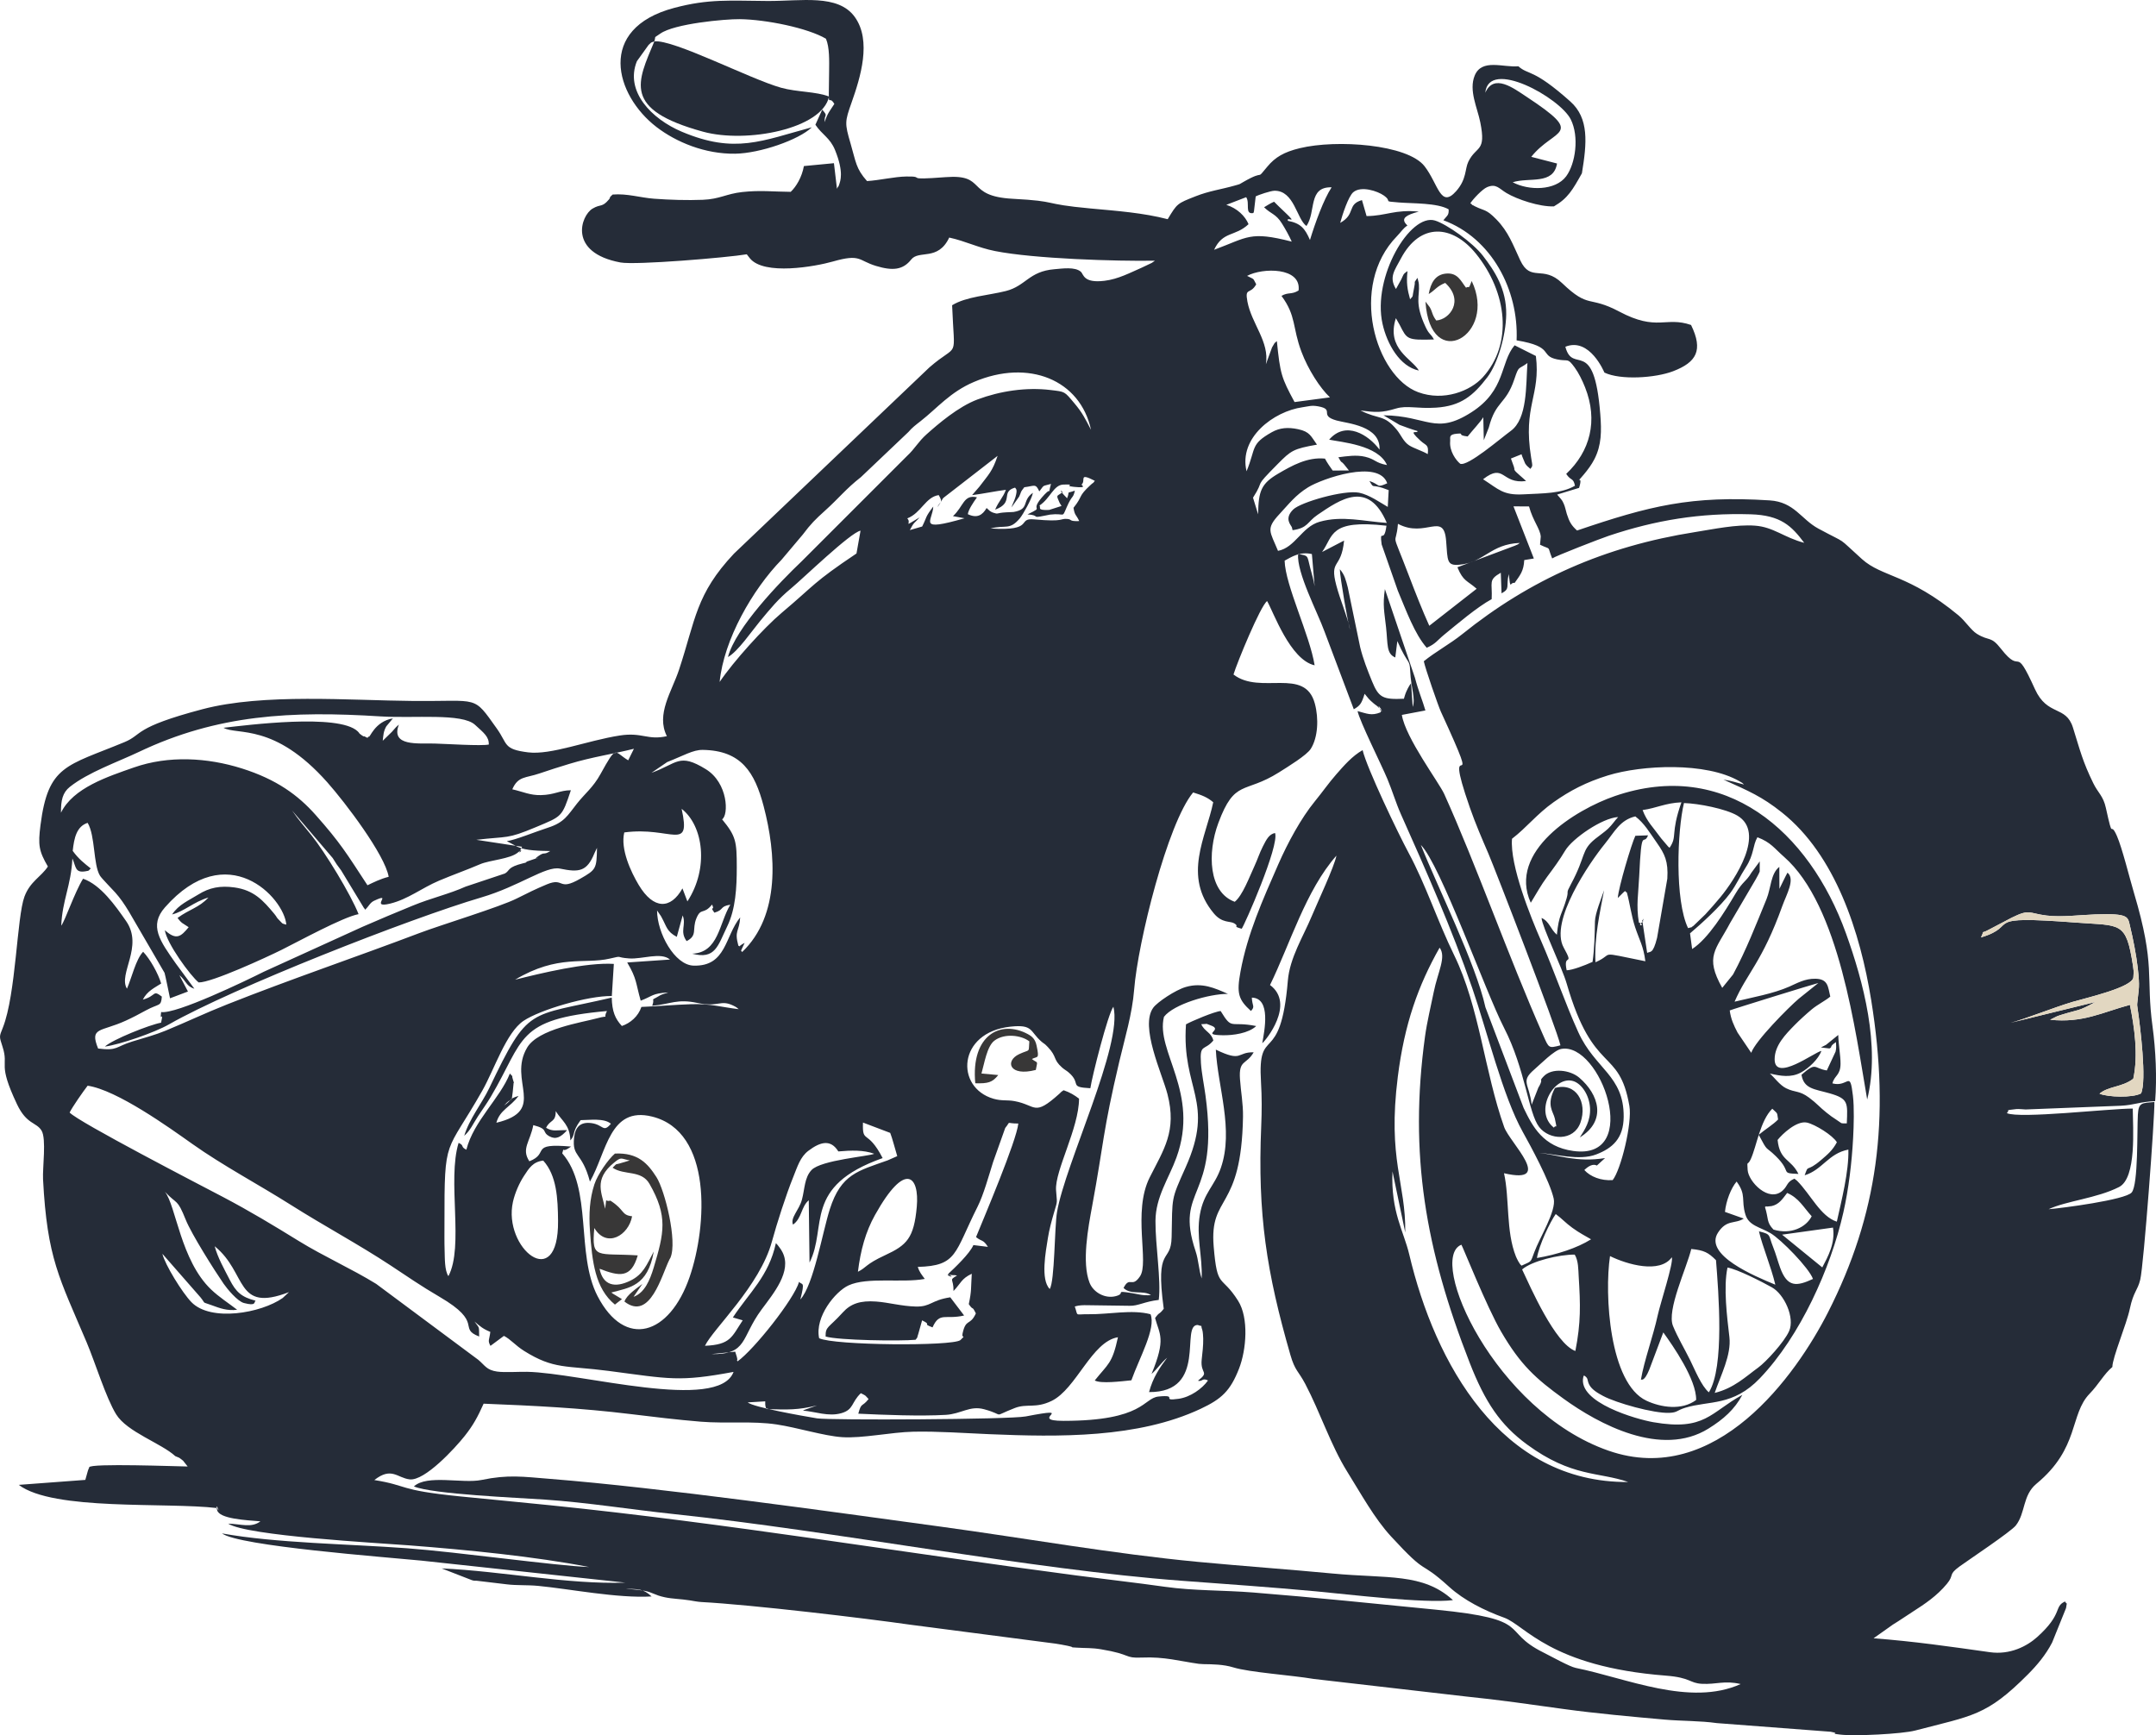 <?xml version="1.0" encoding="UTF-8"?>
<!DOCTYPE svg PUBLIC "-//W3C//DTD SVG 1.1//EN" "http://www.w3.org/Graphics/SVG/1.1/DTD/svg11.dtd">
<!-- Creator: CorelDRAW -->
<svg xmlns="http://www.w3.org/2000/svg" xml:space="preserve" width="130.697mm" height="105.196mm" version="1.1" style="shape-rendering:geometricPrecision; text-rendering:geometricPrecision; image-rendering:optimizeQuality; fill-rule:evenodd; clip-rule:evenodd"
viewBox="0 0 13228.61 10647.45"
 xmlns:xlink="http://www.w3.org/1999/xlink"
 xmlns:xodm="http://www.corel.com/coreldraw/odm/2003">
 <defs>
  <style type="text/css">
   <![CDATA[
    .fil0 {fill:#252C38}
    .fil1 {fill:#383737}
    .fil2 {fill:#E2D7C1}
   ]]>
  </style>
 </defs>
 <g id="Слой_x0020_1">
  <g id="_2470704009232">
   <path class="fil0" d="M10520.97 8547.2c37.01,-108.21 102.94,-233.64 90.22,-341.98 -14.47,-123.35 -37.63,-306.49 -11.74,-427.19 59.65,9.55 210.43,86.79 272.29,121.34 76.04,42.47 142.24,186.04 105.71,268.65 -30.13,68.15 -143.71,190.55 -188.73,223.1 -76.95,55.65 -149.81,127.24 -267.76,156.08zm-143.76 -883.15c77.8,7.59 104.43,21.32 151.7,68.84 15.5,196.74 53.13,657.21 -43.82,810.72 -46.42,-39.6 -85.55,-138.23 -115.57,-198.82 -37.57,-75.81 -74.03,-134.59 -104.48,-208.35 -39.85,-96.5 83.18,-353.31 112.17,-472.38zm-1037.97 125.6c59.51,-52.2 228.69,-91.76 322.81,-91.17 23.15,38.83 21.7,90.64 24.39,134.53 10.62,173.19 14.16,280.65 -20.45,457 -124.81,-45.94 -275.14,-391.13 -326.75,-500.35zm728.95 676.26c4.34,-3.24 19.4,15.92 51.39,-61.85l85.94 -228.11c59.05,81.68 204.02,289.45 201.53,414.64 -88.42,65.87 -216.38,45.7 -304.6,4.6 -228.28,-106.36 -258.88,-653.6 -223.86,-887.55 105.21,51.65 305.4,109.51 379.45,7.15 10.72,35.98 -70.42,281.42 -86.51,355.13 -28.99,132.79 -82.94,276.47 -103.34,396zm-637.88 -746.56c12.53,-79.09 80.28,-220.72 115.32,-269.73 38.73,28.72 60.19,54.51 102.06,84.69 47.63,34.34 73.11,45.67 114.6,70.33 -86.28,54.06 -208.61,93.64 -331.98,114.71zm1504.13 -143.18l312.35 -43.4c14.48,96.72 -30.8,177.74 -65.78,244.35l-246.57 -200.95zm-7601.33 -454.5c82.91,91.46 89.72,232.03 90.96,370.08 4.03,448.06 -339.55,166.47 -276.83,-116.64 12.87,-58.16 41.06,-118.38 67.01,-158.28 31.97,-49.16 55.72,-87.88 118.86,-95.16zm7250.74 314.8c6.68,-67.4 37.2,-146.16 71.52,-186.15 61.34,83.81 26.32,110.6 54.06,202.59 20.83,69.04 90.36,76.39 154.54,114.46 64.14,38.06 235.71,212.95 259.94,280.59 -100.53,46.36 -157.45,52.77 -201.59,-69.26 -14.54,-40.2 -25.85,-84.08 -43.27,-127.35 -29.81,-74.04 -9.28,-77.1 -86.68,-95.47 22.81,96.4 74.24,216.22 100.5,327.27 -126.57,-52.07 -440.54,-182.73 -351.54,-319.69 53.84,-82.84 104.1,-50.88 157.93,-86.02l-115.4 -40.98zm-5319.89 367.29c16.36,-132.6 47.03,-244.79 104.8,-348.29 187.91,-336.78 272.94,-235.77 256.38,-50.99 -17.33,193.28 -61.27,236.11 -193.95,297.48 -123.35,57.07 -113.05,75.28 -167.23,101.8zm5565.31 -397.26c19.79,-11.65 -6.5,0.7 23.46,-3.89 3.26,-0.5 13.98,-1.08 17.51,-1.89 45.3,-10.42 64.48,-40.63 95.2,-80.55 71.91,30.98 100.35,88.02 150.54,143.09 -33.84,67.07 -127.32,114.43 -234.29,81.79 -44.63,-45.9 -29.19,-66.43 -52.42,-138.55zm-9817.14 -93.27c76.72,81.64 74.1,38.77 127.26,170.94 35.84,89.11 176.23,311.26 232.87,393.43 21.09,30.59 84.78,107.59 124.42,118 78.34,20.57 60.2,-6.38 71.61,-14.27 -87.03,-21.75 -120.76,-54.53 -158.43,-127.74 -33.92,-65.9 -74.28,-137.26 -92.66,-206.35 202.56,163.69 122.96,410.17 455.97,281.48l-39.06 36.33c-132.51,92.95 -440.85,147.45 -559.71,25.12 -55.29,-56.91 -162.29,-229.69 -178.1,-296.66l234.3 267.73c35.3,43.8 4.48,24.29 65.31,46.76 56.07,20.72 97.32,36.07 159.16,28.97 -51.61,-39.87 -111.34,-78 -160.05,-124.6 -186.79,-178.71 -215.1,-513.39 -282.89,-599.14zm4976.59 277.75c35.55,29.62 43.27,12.48 72.76,60.04l-88.96 -10.95c-22.93,53.08 -115.14,139.89 -155.78,177.96 67.43,37.12 -50.4,-5.73 22.35,5.87 15.38,2.46 9.9,-2.06 33.06,3.07 -53.9,31.29 -19.97,16.36 -21.69,94.95 45.52,-47.49 47.87,-75.79 112.08,-105.89 -5.8,92.54 -0.38,101.25 -18.33,186.48 31.52,46.02 16.48,2.94 43.43,56.76 -36.2,79.33 -60.47,27.8 -81.46,122.66 -8.04,36.33 25.22,3.29 -13.66,41.4 -50.93,38.38 -778.51,32.52 -866.53,-11.76 -27.71,-131.61 100.2,-286.81 179.71,-323.79 115.45,-53.68 330,-14.04 468.56,-40.1 -18.14,-24.8 -32.86,-41.2 -42.89,-73.7 243.84,-6.61 223.25,-83.85 366.97,-369.87 36.87,-73.39 68.11,-188.07 95.14,-273.89l74.42 -208.98c38.68,-46.29 -2.53,-26.97 80.27,-27 -10.97,106.82 -210.44,576.69 -259.46,696.75zm-693.74 -702.68l167.14 63.4c11.65,28.02 34.32,115.29 43.11,142.61l-58.67 25.84c-181.34,64.96 -285.73,83.23 -354.91,299.39 -45.72,142.84 -98.99,464.09 -181.17,554.67 30.34,-118.03 11.2,-86.29 -7.56,-108.32 -30.04,105.16 -277.82,417.27 -377.8,487.88 -11.74,-27.93 3.71,7.47 -2.29,-19.02 -0.41,-1.85 -1.32,-6.59 -1.85,-8.69l-10.05 -32 -147.05 15.09c224.27,3.73 180.58,-100.05 308.47,-272.98 73.8,-99.78 187.82,-234.75 129.12,-351.63 -6.5,-12.96 -10.06,-17.76 -17.54,-28.23 -12.39,-17.34 -13.17,-17.33 -23.3,-28.11 -44.06,203.35 -163.14,302.97 -263.89,455.99l60.27 17.65c-67.47,101.52 -73.09,149.58 -231.54,156.27 49.68,-104.17 336.24,-366.34 410.87,-640 30.03,-110.14 86.3,-285.85 130.37,-394.61 26.08,-64.36 42.81,-123.95 93.54,-162.18 73.2,-55.17 136.59,-72.24 183.51,4.12 79.09,-6.85 155.04,-9.53 220.12,14.39 -29.17,15.25 -326.59,38.28 -384.55,99.8 -44.2,46.91 -41.25,116.69 -59,182.14 -17.47,64.41 -72.48,110.66 -54.67,152.85 54.46,-38.04 49.82,-111.38 96.73,-149.38l4.61 382.28c111.32,-218.97 -43.09,-467.95 448.61,-641.17 -94.48,-182.82 -125.17,-83.26 -120.65,-218.04zm-1675.32 362.46c103.46,-182.11 119.95,-463.53 380.86,-399.31 372.33,91.64 338.54,671.65 230.78,984.56 -123.13,357.55 -396.16,442.93 -564.92,117.12 -134.74,-260.11 -28.81,-660.53 -216.74,-876.02 16.88,-51.71 -13.96,7.99 54.48,-41.48 -261.37,-23.04 -128.32,40.72 -256.15,90.25 -50.81,-76.76 4.77,-119.37 24.18,-221.81 97.83,25.33 47.9,41.13 99.65,68.99 39.3,21.14 69.36,5.1 107.78,-38 -65.96,-1.68 -85.62,10.62 -128.92,-14.5 24.11,-51.32 60.01,-31.83 59.03,-102.61 38.42,62.12 86.39,82.7 89.97,179.92 33.89,-39.11 6.14,-47.12 62.94,-124.4 53.96,-0.14 144.04,-14.09 185.73,22.18 -47.92,57.27 -45.31,6.18 -118.97,-3.94 -69.64,-9.57 -100.12,26.07 -106.93,88.93 -13.44,124.04 48.82,85.92 97.23,270.12zm7390.48 -18.27c-49.05,20.95 -39.62,43.6 -72.78,73.48 -84.58,76.21 -210.28,-55.82 -214.36,-127.2 -3.72,-64.89 -2.09,-19.66 19.31,-66.47 35.84,-78.4 57.59,-235.72 131.93,-308.96 35.65,34.67 27.65,18.26 35.6,66.08 -29.35,30.86 -79.88,61.09 -118.76,94.04 58.88,111.38 37.12,64.71 104.89,131.09 104.16,102.04 20.14,103.89 138.83,108.92 -46.7,-94.11 -114.6,-79.11 -127.94,-208.5 27.37,-34.87 117,-120.53 180.47,-106.43 49.77,11.04 158.3,78.21 183.2,120.62 -26.91,50.45 -58.51,76.1 -96.02,108.26 -95.87,82.19 -75.42,20.45 -101.61,94.37 109.34,-33.44 145.01,-134.02 268.17,-157.72 3.82,134.44 -42.76,314.66 -70.81,442.29 -99.56,-31.69 -160.7,-167.14 -243.47,-250.46l-16.64 -13.42zm-7775.91 1185.26c-51.91,-0.98 -138.1,5.11 -184.54,-1.55 -64.22,-9.21 -73.79,-37.38 -114.93,-71.98l-626.64 -466.02c-152.77,-94.04 -320.82,-168.15 -475,-263.16 -155.15,-95.61 -298.2,-182.35 -466.74,-271.03 -131.25,-69.07 -885.56,-458.82 -939.23,-517.3 18.53,-36.77 81.1,-126.46 110.47,-164.65 179.79,26.49 499.9,256.33 642.48,357.44 188.21,133.49 405.7,248.25 604.53,374.04 207.27,131.1 414.03,241.13 610.39,370.44 103.55,68.21 185.47,125.73 302.03,193.73 274.76,160.28 109.28,192.09 242.91,243.41 -1.49,-68.18 3.05,-46.94 -28.66,-92.12 33.46,29.31 54.96,46.98 97.03,63.65 -5.6,51 -17.81,51.97 1.03,85.79l82.54 -61.17c40.49,20.24 69.68,58.34 124.08,92.39 183.68,114.99 256.41,88.23 518.51,122.62 376.43,49.39 431.21,68.37 766.41,5.97 -92.69,248.05 -938.03,5.75 -1266.66,-0.51zm3455.86 -1740.15c10.45,-73.07 108.62,-458.88 141.46,-499.97 59.76,232.01 -295.65,962.67 -346,1259.84 -15.89,93.84 -13.71,424.52 -44.73,472.04 -57.29,-57.9 -24.69,-228.49 -11,-314.15 7.79,-48.79 22.45,-104.03 36.13,-150.61 25.24,-85.96 19.16,-55.93 13.62,-142.42 -7.61,-118.99 140.64,-379.92 141.07,-560.8 -26.78,-20.52 -55.18,-38.46 -94.69,-51.61 -19.79,13.01 -6.72,4.24 -26.09,21.66 -158.64,142.64 -139.34,70.19 -274.76,45.21 -47.29,-8.73 -78.15,0.16 -129.33,-14.66 -235.86,-68.29 -221.85,-407.24 104.06,-442.4 141.26,-15.24 117.38,28.89 190.68,92.14 19.29,16.64 13.4,6.56 38.6,32.9 58.72,61.38 29.83,74.63 87.37,125.7 16.4,14.55 25.02,16.96 40.42,30.16 82.01,70.34 -3.84,89.71 133.18,96.98zm3923.05 -477.29c12.23,-6.24 526.33,-165.34 543.89,-168.47l-119.84 96.12c-61.12,51.66 -267.92,259.79 -292.09,332.31l-83.91 -124.11c-23.34,-44.78 -41.2,-83.51 -48.06,-135.85zm-6681.96 -59.95c76.04,-28.87 68.15,-44.67 169.09,-50.64 -9.82,4.45 -38.3,10.99 -48.57,17.16 -73.63,44.21 -28.3,4.1 -49.83,64.98 115.04,-10.83 152.74,-44.15 276.51,-17.71 132.7,28.34 140.32,-23.01 221.82,16.99 21.16,10.38 21.36,12.79 32.31,21.35 -112.36,-13.48 -169.01,-34.02 -291.22,-30.52 -103.27,2.95 -202.54,13.14 -305.82,16.71 -19.56,58.5 -68.04,99.38 -119.88,117.01 -41.19,-44.68 -59.9,-88.23 -62.17,-174.16 -517.01,120.91 -507.24,45.45 -751.7,555.7 -45.15,94.25 -122.98,189.47 -153.29,292.29 39.09,-34.96 51.17,-69.04 84.44,-119.96 29.27,-44.8 51.39,-73.85 78.54,-119.68 209.3,-353.27 150.82,-475.53 712.66,-526.03 -28.4,54.79 23.25,21.79 -59.48,44.34 -96.49,26.3 -362.34,65.75 -430.16,180.02 -121.96,205.49 127.79,385.75 -188.84,461.21 21.16,-79.25 84.71,-94.5 136.06,-164.76 -64.04,20.12 -35.13,20.91 -88.74,59.24 51.78,-61.25 44.06,-5.61 53.21,-84.75 2.46,-21.26 4.49,-41.91 4.44,-45.03 -0.27,-18.08 7.41,4.43 -3.68,-30.74 -13.47,-42.69 14.49,2.32 -18.49,-36.01 -59.94,151.98 -221.97,290.75 -266.94,467.45 -38.47,-18.62 -9.93,-25.1 -47.65,-41.93 -70.72,230.26 34.03,636.22 -62.51,817.78 -23.85,-34.08 -21.75,-112.33 -23.19,-154.51 -1.93,-56.77 -0.94,-113.55 -1,-170.35 -0.64,-541.08 6.75,-415.65 232.03,-813.15 74.73,-131.85 146.38,-356.65 253.17,-428.52 101.22,-68.11 396.13,-154.77 541.65,-152.3l12.4 -197.13c-169.77,-10.33 -449.17,57.65 -605.91,96.94 263.73,-157.32 425.11,-93.48 579.99,-129.25 88.02,-20.33 29.67,-7.52 121,-1.18 78.62,5.45 194.55,-40.72 249.41,6.87l-262.48 17.93c60.33,101.53 51.92,126.66 82.8,234.31zm4691 1422.37c4.46,-304.25 -110.16,-444.25 -45.57,-956.34 40.75,-323.03 124.79,-558.93 256.49,-791.41 42.52,57.42 -11.19,148.44 -36.17,272.6 -18.04,89.71 -40.98,181.77 -53.47,272.72 -99.31,723.19 3.28,1308.21 274.08,2001.85 94.6,242.31 188.64,381.76 351.48,501.26 275.87,202.44 440.68,167.3 621.41,230.57 -782.25,5.9 -1186.46,-730.45 -1343.58,-1395.84 -34.12,-144.48 -114.08,-262.28 -102.94,-510.12l78.26 374.71zm4492.24 -1414.41c-0.32,3.46 -1.01,7.27 -1.14,10.66 -0.13,3.34 -0.26,7.24 -0.15,10.56 0.14,4.46 2.18,17.09 2.85,21.62 15.31,102.03 57.09,442.42 20.72,518.38 -52.74,27.96 -202.35,23.3 -254.68,1.63 53.61,-46.56 140.03,-39.33 207.18,-91.85 31.65,-146.21 6.76,-317.42 -20.59,-453.38 -169.18,45.62 -289.51,112.72 -489.67,91.44l42.29 -21.15c10.95,-4.42 20.66,-7.21 32.86,-11.01 101.73,-31.68 95.53,-17.31 202.19,-76.6l-519.98 127.4c88.49,-22.44 261.82,-92.75 379.88,-128.03 80.4,-24.03 368.63,-88.8 373.59,-151.01l1.94 -35.21c-0.02,-0.54 -3.73,-31.88 -4.39,-36.09 -42.51,-274.61 -73.98,-243.6 -345.91,-264.33 -608.18,-46.39 -339.01,16.17 -586.6,90.85 26.27,-54.1 -7.89,-16.4 48.46,-47.55l139.52 -73.22c112.5,-55.71 103.44,-27.1 213.78,-13.56 93.13,11.42 203.47,-3.4 298.36,-6.81 213.47,-7.69 200.16,15.45 215.24,76.21 16.99,68.53 38.19,177.99 46.39,251.41 13.8,123.58 6.23,121.86 -2.13,209.69zm-3716.62 630.16c-15.31,-132.86 -70.56,-141.04 16.32,-216 39.66,-34.21 120.98,-117.41 164.22,-125.77 241.8,-46.76 501.82,685.3 74.58,625.85 -184.55,-25.69 -248.91,-148.41 -304.57,-264.26l-234.18 -617.32c-58.82,-267.23 -294.54,-739.4 -396.3,-996.38 120.22,120.91 395.86,899.64 510.72,1122.82 130.3,253.2 148.96,521.78 215.08,607.93 62.8,81.83 212.35,89.35 253.6,-27.05 44.24,-124.83 -28.39,-249.25 -156.45,-212.19 -56.24,106.23 -9.55,145.28 -0.79,187.69 16.2,78.36 7.79,31.34 -5.69,55.82 -126.06,-98.11 -1.17,-322.28 118.36,-285.9 51.14,15.57 98.8,85.58 103.24,165.09 4.43,79.36 -33.62,135.33 -62.71,180.63 167.07,-102.8 116.83,-264.37 -3.68,-366.87 -56.47,-48.02 -167.59,-61.29 -218.1,-7.87 -33.1,35.01 0.72,8.52 -26.99,59.88 -1.16,2.17 -3.76,5.62 -5.04,7.85l-41.61 106.05zm959.58 -1083.41c-81.95,-170.89 -66.38,-596.62 -25.08,-767.42 88.83,2.32 256.11,35.26 326.92,76.66 177.21,103.58 -14.98,393.9 -103.14,500.7 -31.31,37.91 -59.56,69.7 -92.7,105.88l-72.96 70.32c-31.9,19.74 15.76,-0.12 -33.04,13.85zm-744.84 258.78c-23.76,-111.96 49.95,-16.09 -18.16,-139.31 -88.88,-160.8 159.03,-521.82 252.02,-636.04 59.6,-73.2 92.74,-146.68 187.32,-168.93 54.85,41.37 87.58,98.5 132.16,161.89 48.69,69.26 70.78,114.12 64.32,220.12l-62.81 362.87c-25.81,102.95 -41.51,81.7 -60.91,92.73l-30.19 -200.31c4.62,1.03 15,-26.75 2.96,7.12 -0.34,0.99 10.22,-3.87 -3.69,5.49 -39.07,26.24 28.21,22.12 -19.75,1.59 -17.8,-104.56 -3.04,-178.25 1.78,-283.29 14.62,-319.05 25.59,-179.38 54.36,-252l-77.79 2.79c-22.67,45.81 -104.3,318.7 -107.78,381.77 61.03,-60.93 37.71,-39.73 55.53,-33.76 19.29,70.69 27.05,141.04 50.73,212.9 26.75,81.22 50.99,114.71 62.75,209 -308.16,-61.79 -181.44,-48.09 -306.09,6.09 -7.83,-153.62 27.67,-306.44 52.87,-441.9 -16.63,49.81 -55.1,142.46 -56.04,191.76 -1.52,80.04 -2.74,164.69 -14.7,247.86 -49.15,22.4 -124.83,51.12 -158.88,51.54zm-5782.2 -845.89c288.38,-38.59 410.95,123.74 351.93,-144.91 133.71,103.97 168.3,364.35 35.35,568.22l-30.29 -79.98c-71.97,129.07 -177.01,131.58 -268.5,-21.3 -48.21,-80.56 -113.1,-219.93 -88.48,-322.04zm6248.15 -137.28c85.68,-12.05 139.34,-43.29 238.13,-47.48 -69.49,198.37 -22.21,205.34 -72.76,279.09 -3.26,-2.32 -6.99,-5.98 -8.98,-7.94l-42.52 -50.03c-50.68,-70.08 -87.18,-102.33 -113.87,-173.65zm-1111.77 2667.11c8.44,12.34 155.95,382.58 243.3,532.74 119.57,205.54 213.24,289.02 383.04,411.9 216.13,156.4 600.15,363.49 889.42,183.79 93.04,-57.79 160.83,-118.4 208.05,-207 -197.21,107.85 -228.27,223.05 -546.61,167.63 -100.71,-17.53 -464.24,-120.13 -429.39,-276.62 0.52,-2.29 2.29,-7.17 4.28,-10.31 29.5,18.03 17.4,27.05 31.72,55.66 16.11,32.17 55.71,54.17 85.98,70.39 79.74,42.73 309.94,107.74 406.24,103.55 50.98,-2.22 43.3,-14.65 97.88,-31.42 146.02,-44.88 292.17,-7.84 457.49,-180.72 247.09,-258.35 435.09,-675.42 512.21,-1017.63 32.52,-144.32 51.7,-303.77 60.03,-458.95 3.97,-73.85 7.17,-184.38 -1.29,-256.55 -19.21,-163.74 -26.74,-50.23 -125.85,-76.4 12.23,-49.98 49.52,-47.77 49.77,-120.99 0.17,-50.37 -12.65,-117.83 -14.01,-176.09l-74.6 60.32c-3.21,1.73 -7.4,3.77 -10.36,5.31 -3.02,1.59 -8.08,4.17 -10.57,5.46 -2.52,1.31 -7.25,3.45 -10.7,5.51l52.34 6.13c21.94,-10.65 -5.54,-8.81 40.08,-38.98 0.47,24.3 3.19,35.12 -2.6,58.49l-53.78 115.49c-82.53,-13.11 -61.17,-55.26 -155.42,26.48 14.88,87.15 78.83,87.16 172.39,113.83 116.68,33.27 110.67,57.78 105.72,184.47 -45.98,-0.72 -22.88,3.5 -66.95,-24.38 -22.22,-14.06 -32.74,-21.97 -57.72,-41.72 -41.64,-32.9 -59.34,-56.78 -107.07,-92.04 -61.39,-45.35 -83.23,-29.26 -140.68,-57.37 -39.36,-19.26 -73.45,-67.91 -99.71,-90.48 65.52,15.21 129.67,27.01 191.04,-6.49 46.24,-25.23 106.67,-80.77 125.2,-132.19 -38.38,4.73 -287.13,195.06 -286.91,51.02 0.14,-84.74 66.07,-151.89 124.11,-211.05 27.37,-27.9 70.47,-67.22 103.93,-95.17 34.65,-28.93 87.37,-55.32 113.38,-78.23 -14.46,-61.3 -13.22,-107.63 -90.57,-109.46 -64.73,-1.54 -113.64,27.59 -161.32,48.52 -99.67,43.77 -225.66,65.61 -335.24,92.23 76.53,-176.5 168.91,-242.24 293.12,-587.81 25.09,-69.81 80.53,-164.02 31.44,-203.88 -6.81,10.97 -49.06,98.28 -49.5,99.38l-0.57 -134.85c-53.29,40.96 -50.93,130.21 -78.53,197.61 -64.22,156.83 -125.29,314.32 -205.43,462.84l-66.36 81.92c-109.29,-194.11 -39.07,-232.76 48.2,-397.83l157.52 -268.47c5.98,-10.5 21.07,-37.87 24.23,-47.69l0.15 -61.98 -50.96 69.12c-32.83,56.5 -51.14,50.03 -97.91,129.02 -66.19,111.79 -166.67,275.93 -265.83,339.55l-13.01 -96.2c70.17,-59.24 187.2,-166.07 246.71,-246.91 38.62,-52.45 60.36,-104.31 95.9,-159.1 51.15,-78.88 41.23,-132.73 70.9,-183.65 82.82,31.39 104.18,68.48 162.6,119.57 341.44,298.63 438.55,1075.2 510.89,1489.64 81.65,-329.58 -23.97,-724.49 -130.03,-1018.94 -226.37,-628.45 -742.88,-1075.08 -1418.18,-843.06 -240.19,82.53 -658.82,338.98 -515.94,654.77 33.48,-54.32 63.33,-109.79 101.06,-160.3 40.15,-53.76 75.8,-102.3 109.99,-159.68 44.38,-74.48 227.2,-200.75 325.15,-206 -23.19,24.54 -35.41,46.4 -62.18,71.8 -20.5,19.45 -53.16,41.57 -78.89,62.42 -88.02,71.33 -54.24,102.63 -148.81,278.19 -34.33,63.74 -10.84,31.75 -26.72,87.37 -28.12,98.5 -47.01,95.69 -59.44,222.36 -39.93,-34.09 -45.59,-81.87 -93.9,-102.91 3.06,54.81 124.46,300.17 154.43,403.61 164.05,566.15 321.22,384.82 384.41,749.76 18.36,106.04 -52.34,392.67 -102.56,455.16 -71.66,5.11 -137.41,-21.32 -173.89,-61.85 26.21,-25.3 53.99,-39.82 76.98,-27.5l50.2 -45.76c-176.51,28.24 -288.07,-20.04 -405.35,-31.84 100.69,6.16 245.88,49.89 351.38,9.32 100.48,-38.63 167.06,-98.45 168.25,-230.51 2.28,-253.33 -175.67,-293.17 -278.19,-518.88 -81.71,-179.87 -147.91,-376.64 -230.2,-564.78 -60.76,-138.9 -190.85,-459.79 -176.78,-622.86 89.35,-68.23 152.14,-151.57 255.75,-224.75 98.83,-69.81 198.08,-122.33 332.92,-163.91 207.32,-63.94 601.11,-84.06 807.48,36.25 17.64,10.28 16.49,8.98 27.57,19.66 -51.98,-12.7 -73.25,-22.5 -126.58,-30.11 156.12,70.48 234.14,102.46 358.99,201.72 328.83,261.45 480.8,736.55 547.83,1152.02 117.96,731.21 38.84,1317.87 -265.15,1915.28 -195.75,384.69 -687.34,1078.5 -1346.95,848.76 -698.04,-243.12 -1114.85,-1179.73 -902.53,-1263.76zm-4911.77 -2017.01c1.56,2.65 3.48,6.36 4.99,9.1 30.88,56.02 30.8,86.26 92.63,118.86l36.13 -131.47c23.62,58.97 -20.25,96.89 24.22,157.6 68.63,-35.04 31.96,-71.71 59.75,-139.38 28.6,-69.7 43.04,-19.02 96.35,-84.97 20.97,44.44 -19.41,2.62 14.19,49.86 62.33,-18.3 29.96,-37.83 97.76,-49.05 -69.36,114.22 -70.87,294.45 -234.23,300.67 143.17,38 157.98,-49.66 215.58,-168.42 51.17,-105.51 58.32,-236.27 58.24,-363.07 -0.09,-157.27 -4.6,-189.03 -90.06,-293.06 41.03,-25.61 37.71,-223.17 -99.98,-307.69 -165.17,-101.39 -173.39,-34.91 -333.66,22.53l96.75 -66.13c100.91,-39.48 158.41,-75.59 218.1,-74.71 236.97,3.49 318.86,137.12 373.75,345.65 76.64,291.13 103.57,670.29 -131.96,894.66 -8.28,-13.83 -12.56,5.22 15.45,-56.29 -48.13,25.58 -20.98,24.23 -38.62,17.5 -25.99,-96.36 5.1,-81.66 11.23,-173.76 -94.4,114.79 -83.93,302.12 -286.43,296.05 -115.69,-3.47 -223.23,-199.25 -223.65,-338.4l23.47 33.92zm-911.66 -777.48c35.54,-82.06 81.55,-68.01 167.09,-97.42 62.91,-21.62 120.91,-39.74 182.9,-58.62 138.81,-42.29 269.24,-60.72 396.21,-92.69l-35.09 70.84c-89.33,-53.51 -68.34,-99.02 -169.86,84.22 -46.29,83.56 -92.85,116.21 -144.63,181.53 -56.74,71.57 -76.68,115.23 -177.16,147.44 -75.55,24.2 -202.5,76.59 -253.15,82.76l67.99 35.83c51.31,23.02 134.63,23.66 198.5,24.94 -45.35,28.78 -30.15,0.12 -75.76,32.88 -42.12,30.26 39.09,-6.16 -19.5,15.15l-46.68 15.92c-17.78,12 1.33,4.68 -22.78,10.67 -101.44,25.19 -80.36,43.77 -113.13,63.03l-241.46 80.67c-101.79,45.77 -208.94,69.32 -323.08,116.08 -101.2,41.46 -206.21,85.23 -309.8,130.68l-605.49 275.65c-107.75,54.29 -538.32,261.76 -629.76,247.22 -10.17,73.84 17.74,-19.4 -0.27,65.24 -74.64,14.1 -297.15,103.28 -345.19,146.69 92.75,-12.11 306.36,-86.35 393.29,-136.11 388.14,-222.19 1483.31,-651.78 1916.71,-779.13 234.79,-68.99 395.58,-194.83 482.61,-176.8 117.24,24.29 165.82,18.39 211.6,-94.67l15.58 -32.74c-2.38,129.01 -4.93,133.21 -102.67,189.35 -139.1,79.89 -95.09,-11.25 -205.59,34.92 -65.36,27.32 -120.21,54.05 -184.05,86.41 -101.78,51.6 -464.73,161.99 -596.41,211.88 -395.34,149.81 -786.99,281.99 -1179.93,437.7 -137.33,54.41 -244.89,106.42 -378.13,161.44 -63.36,26.17 -130.6,44.14 -202.33,65.98 -107.69,32.8 -89.84,58.77 -211.9,43.75 -53.88,-132.94 15.57,-100.53 169.4,-170.9 43.38,-19.85 79.2,-38.76 121.9,-62.15 84.32,-46.18 94.71,-21.72 99.65,-85.78 -58.21,-44.09 -31.5,-4.17 -116.67,18.73 26.79,-53.02 73.63,-73.47 112.57,-98.89 -18.77,-62.15 -67.88,-149.85 -110.61,-194.82 -44.72,45.62 -70.08,159.98 -99.34,226.5 -55.58,-90.3 103.32,-258.78 -5.13,-414.62 -66.47,-95.54 -155.71,-222.4 -264.12,-260.28 -52.72,85.46 -109.57,256.08 -133.91,288.34 6.42,-156.85 59.9,-243.97 68.42,-412.6 22.77,53.46 16.59,88.28 77.34,79.37 33.35,-4.9 19.02,-5.46 35.65,-17.69 -38.97,-30.87 -75.16,-58.51 -111.02,-108.06 8.48,-79.47 23.93,-150.29 91.55,-172.02 47.46,78.83 33.79,255.53 75.59,324.12 10.3,16.9 75.04,82.13 94.34,103.91 30.87,34.82 53.86,68.29 82.95,115.95l218.99 376.39c3.19,8.35 30.4,140.61 33.61,156.17l110.03 -41.56 -52.74 -100.41c43.5,36.12 40.67,67.19 92.34,83.5l-113.32 -153.94c-98.91,-140.26 -166.56,-232.97 -67.41,-345.55 380.61,-432.2 731,-60.21 744.61,106.03 -32.3,-9.17 -18.51,-3.15 -42.31,-26.26 -21.77,-21.15 -12.22,-16.93 -31.14,-39.67 -68.93,-82.78 -125.17,-145.59 -244.13,-162.32 -88.78,-12.49 -155.05,1.33 -222.26,43.27 -57.64,35.98 -121.18,61.68 -160.89,122.49 75.44,-19.18 131.24,-76.65 222.89,-103.93 -58.43,63.16 -117.41,71.84 -189.39,125.33 1.95,2.99 5.07,6.77 6.58,8.43 1.5,1.64 4.86,6.22 6.75,8.16 1.85,1.89 5.02,5.56 7.14,7.53 2.09,1.93 5.48,4.81 7.68,6.66l39.93 25.98c-47.34,57.62 -75.5,82.34 -145.95,18.29 9.69,78.64 156.92,280.51 207.26,320.67 79.27,1.62 419.18,-155.43 508.45,-199.79 106.44,-52.91 377.06,-201.33 472.8,-219.27 -48.51,-122.64 -205.38,-379.62 -289.56,-484.59 -50.66,-63.18 -73.37,-86.57 -118.8,-151.88l249.53 292.14c23.91,37.96 24.85,40.46 51.89,75.78l140.62 232c0.97,-2.24 4.09,6.62 6.78,9.39 23.97,-23.21 30.03,-43.42 54.86,-55 122.3,-56.98 -32.68,49.36 97.53,17.75 110.92,-26.93 194.28,-95.81 300.42,-140.78 86.53,-36.67 173.17,-66.94 252.16,-101.06 59.71,-25.79 185.89,-32 232.39,-72.27 52.49,-45.45 -20.33,45.52 25.66,-34.85l-280.9 -42.75c196.88,-23.3 185.58,-2.25 364.27,-77.31 162.87,-68.41 160.07,-60.5 215.85,-226.93 -70.11,0.72 -99.06,28.13 -184.24,29.96 -66.94,1.43 -107.86,-20.45 -175.16,-35.65zm-2769.21 143.63c-0.72,-75.52 9.89,-123.2 54.25,-158.47 113.09,-89.93 295.13,-153.36 424.02,-214.71 482.36,-229.62 935.76,-252.45 1483.05,-217.8 205.98,13.05 499.27,-21.49 579.14,51.62 54,49.43 85.42,72.32 84.86,120.83 -41.18,10.44 -268.38,-4.33 -333.65,-5.94 -100.67,-2.47 -270.92,18.55 -218.32,-116.19 -21.4,17.49 -22.53,22.1 -42.3,43.82l-56.77 55.29c4.1,-36.92 4.1,-56.37 21.72,-88.38l34.49 -41.37c1.26,-5.19 5.61,-5.26 8.28,-8.02 -117.44,18.96 -144.36,126.97 -151,112.29 -1.06,-2.35 -4.68,5.37 -7.21,7.88 -37.52,-21.44 -11.69,0.75 -35.76,-16.52 -24.45,-17.55 -7.29,-7.64 -24.45,-23.85 -117.42,-110.89 -679.24,-37.76 -823.21,-21.64 84.69,47.59 310.42,-32.88 637.11,334.82 109.61,123.35 353.1,444.11 376.48,579.6 -49.26,11.98 -93.98,34.6 -130.17,51.86 -127.86,-195.39 -166.25,-260.41 -318.25,-431.65 -106.99,-120.54 -238.79,-217.84 -452.93,-285.29 -211.2,-66.51 -448.76,-80.65 -662.29,-5.75 -159.74,56.03 -372.53,124.68 -447.09,277.54zm7932.43 -634.83c38.16,-22.17 47.46,-33.64 66.32,-94.93 26.14,32.09 24.27,32.08 54.29,57.91 15.11,13.02 19.17,12.57 31.01,25.7 52.66,58.34 -23.83,-48.94 9.27,12.37 16.3,30.17 12.13,-10.36 2.64,18.12 -55.67,22.36 -81.9,7.58 -140.49,-7.89 14.63,66.32 145.32,326.01 183.43,417.44 30.43,72.98 51.78,146.29 82.35,214.8 157.12,352.11 311.07,699.39 437.87,1067.22 91.28,264.75 187.39,662.8 309.72,882.16 49.09,88.03 165.89,302.7 190.11,409.76 17.15,75.82 -86.57,240.24 -118.83,328.37 -24.97,68.23 -15.64,53.53 -78.55,83.23 -10.59,-11.66 -6.6,-3.7 -19.93,-26.64 -4.46,-7.69 -12.68,-25.09 -14.33,-29.19 -62.42,-155.38 -38.41,-355.96 -73.27,-511.31 313.52,72.76 35.02,-187.93 1.12,-283.05 -120.93,-339.44 -152.24,-738.36 -306.66,-1054.34 -102.44,-209.61 -173.48,-431.06 -279.98,-628.93 -64.09,-119.08 -256.04,-519.33 -282.08,-630.02 -63.79,36.1 -114.51,94.92 -161.46,148.44 -47.49,54.15 -83.53,107.02 -131.93,166.21 -84.6,103.49 -166.25,254.22 -224.14,386.4 -94.91,216.7 -189.16,425.77 -231.78,658.37 -24.44,133.33 -13.37,170.89 64.17,241.33 26.97,-29.27 7.7,-28.54 5.4,-82.08 119.4,2.9 77.34,203.7 64.1,279.65 19.25,-13.75 204.82,-240.51 47.58,-356.98 123.17,-252.38 219.71,-581.57 407.48,-793.92 -13.05,68.24 -117.22,289.01 -152.43,373.63 -50.55,121.47 -133.93,253.04 -145.65,392.97 -45.58,543.91 -187.08,260.11 -164.78,623.3 5.63,91.63 5.25,178.05 1.35,269.65 -23.16,542.95 33.25,898.13 178.98,1404.04 28.43,98.71 49.33,98.44 91.26,178.17 91.39,173.75 156.48,376.36 257.09,537.89 86.64,139.1 167.2,286.99 269.2,397.83 236.96,257.49 161.75,132.41 357.04,309.77 90.36,82.06 215.85,145.15 337.17,188.87 128.82,46.42 280.77,300.3 991.96,355.61 153.48,11.94 144.42,46.03 220.96,50.17 89.98,4.85 137.98,-22.12 238.08,1.49 -310.73,140.04 -701.96,-36.75 -1011.87,-99.03 -37.87,-7.61 -149.59,-70.25 -199.6,-95.18 -269.66,-134.4 -49.86,-202.16 -658.39,-262.19 -367.74,-36.28 -746.1,-75.43 -1119.45,-105.26 -185.49,-14.83 -366.69,-10.18 -542.11,-35.04 -179.05,-25.38 -362.77,-45.83 -541.77,-69.33 -1075.17,-141.1 -2149.73,-320.88 -3231.07,-431.06 -184.67,-18.82 -372.06,-36.25 -555.04,-54.59 -385.54,-38.63 -312.57,-66.44 -524.06,-100.08 105.28,-83.12 140.96,-13.12 216.55,-4.22 92.81,10.94 279.14,-192.2 337.62,-266.07 53.21,-67.2 79.73,-116.83 116.36,-198.4 308.35,12.27 595.27,26.39 901.09,63.75 139.64,17.05 290,35.25 431.09,46.76 155.72,12.68 316.28,-5.51 465.94,17 127.18,19.13 289.63,70.46 401.4,77.96 123.85,8.32 299.52,-30.45 436.54,-33.49 150.13,-3.35 317.07,8.92 468.46,15.25 424.3,17.73 909.66,25.19 1295.14,-155.79 128.76,-60.45 182.14,-110.46 235.21,-246.26 45.3,-115.91 60.95,-311 -5.48,-416.35 -104.75,-166.13 -127.7,-66.17 -149.97,-333.92 -26.76,-321.74 170.06,-211.85 179.94,-795.06 1.38,-81 -13.19,-153.23 -18.51,-232.02 -8.15,-120.55 37.82,-84.7 84.02,-163.87 -104.68,-2.79 -67.22,63.41 -232.22,-16.52 10.78,225.78 111.76,492.4 30.77,725.89 -38.77,111.77 -105.12,151.37 -128.52,285.78 -23.74,136.32 16.34,253.15 10.91,392.33 -17.71,-51.37 -18.32,-110.34 -37.41,-167.24 -133.27,-397.37 148.49,-309.33 60.82,-955.39 -8.73,-64.4 -23.61,-135.49 -27.96,-199.06 -8.31,-121.43 20.6,-71.99 76.14,-138.19 -12.49,-50.39 -54.29,-54.96 -74.19,-100.09 53.76,-1.05 14.13,-7.83 58.06,7.28 82.92,28.53 -69,58 74.65,60.47 62.24,1.07 157.37,-11.67 204.5,-56.47 -163.77,-32.83 -144.59,28.68 -218.15,-92.07 -37.12,2.45 -179.87,62.71 -212.73,81.55 -28.03,403.35 180.61,469.52 -2.46,878.12 -90.93,202.97 -80.66,176.51 -85.69,427.59 -3.39,169.38 -102.8,43.09 -48.32,439.72 -31.7,40.91 -22.61,14.54 -53.13,56.76 27.53,102.03 68.28,125.03 -21.71,343.14 33.52,-28.66 59.61,-69.43 95.78,-99.72 -45.5,60.73 -87.38,121.83 -111.07,211 363.43,2.42 189.18,-414.22 298.72,-411.81 36.95,14.26 13.87,-8.21 27.91,30.52 3.66,10.11 5.48,41.26 5.67,53.06 0.75,44.02 -4.73,85.7 -9.26,128.54 -9.71,91.65 51.26,71.32 -22.89,129.86 27.35,8.04 25.25,-19.82 61.56,-1.46 -35.94,50.85 -108.55,102.14 -179.34,112.29 -118.22,16.96 4.74,-26.97 -124.66,-13.68 -93.95,9.66 -87.48,148.85 -582.02,149.24 -228.07,0.19 100.02,-91.41 -232.42,-27.18 -98.91,19.11 -1206.1,24.04 -1280.17,11.83 -94.12,-15.52 -387.41,-67.36 -425.86,-97.96l107.72 -6.44c0.88,17.88 -2.55,20.52 6.38,47.23 129.19,4.55 195.23,6.68 311.49,-22.31l-72.88 25.83c-3.81,1.51 -9.39,3.31 -13.55,5.97 76.05,6.04 156.04,38.64 235.56,15.9 76.98,-22.01 60.05,-66.07 119.65,-122.66 34.43,17.84 21.92,8.8 47.37,35.96 -41.33,52.49 -43.48,17.17 -62.95,89.77 159.36,7.53 379.8,16.29 536.5,7.26 94.14,-5.43 147.61,-58.27 234.88,-34.64 138.8,37.6 40.01,50.41 189.1,-7.47 74.5,-28.93 126.5,4.66 225.83,-43.63 151.49,-73.66 245.62,-364.68 406.82,-390.59 -35.17,163.45 -60.42,162.31 -142.36,265.28 37.64,21.04 159.72,5.52 224.73,-0.99 49.13,-137.8 152.48,-318.99 117.53,-405.43 -114.53,-30.56 -255.74,1.62 -378.92,-0.06 -89.9,-1.21 -63.34,16.59 -85.83,-47.61l21.38 -5.08c18.07,-2.05 17.36,-2.37 37.18,-2.83 20.31,-0.47 48.16,1.29 71.28,0.9l206.76 2.82c51.31,1.89 93.3,-26.65 178.52,-35.93 15.41,-122.69 -21.13,-335.03 -20.09,-485.26 1.01,-147.57 81.94,-260.04 128.31,-387.54 145.41,-399.76 -129.45,-653.59 -76.2,-864.43 59.58,-77.83 278.91,-141.65 392.33,-140.69 -80.75,-35.59 -157.65,-71.48 -258.05,-42.49 -64.61,18.65 -174.76,93.1 -199.67,126.88 -84.42,114.48 54.63,405.95 86.94,530.99 58.54,226.45 -22.81,339.27 -109.05,510.76 -106.83,212.46 -1.47,523.51 -59.93,607.54 -50.44,74.35 -61.96,-5.05 -100.59,70.84 46.2,45.85 121.26,11.02 168.58,44.22 -60.11,2.67 -65.9,-4.56 -119.93,-13.1 -110.31,-17.43 -30.2,1.43 -95.84,18.96 -65.28,17.43 -137.48,-21.91 -161.08,-81.62 -49.31,-124.76 -8.49,-340.09 15.95,-472.44 71.97,-389.7 64.01,-451.84 166.15,-884.69 33.59,-142.36 79.54,-293.24 91.2,-441.5 22.8,-290.25 204.91,-1021.85 361.9,-1210.4 54.83,16.96 87.49,29.63 123.37,60.08 -44.25,214.14 -189.07,451.26 3.71,682.16 51.13,61.25 99.2,45.51 124.98,60.78 37.4,22.16 -18.04,15.53 45.93,33.38 14.47,-16.46 232.68,-510.48 204.66,-587.61 -36.48,7.46 -51.99,37.67 -75.02,83.06 -20.8,40.99 -31.94,78.1 -50.99,119.22 -31.9,68.85 -73.16,180.97 -121.22,219.88 -160.48,-58.04 -169.51,-298.33 -100.71,-483.46 101.06,-271.92 159.29,-176.62 371.45,-310.36 57.53,-36.27 170.94,-105.68 195.75,-144.87 44.51,-70.35 49.59,-185.78 24.95,-277.58 -60.88,-226.85 -334.51,-51.05 -499.18,-178.44 21.67,-72.08 165.37,-421.24 206.26,-450.63 37.71,63.98 141.11,361.09 291.59,394.17 -29.95,-186.61 -180.27,-490.51 -184.1,-642.13 41.32,-22.28 93.13,-57.41 167.33,-40.5l16.83 198.32c-5.79,-40.31 -16.6,-71.58 -27.46,-114.66 -19.6,-77.69 -9.15,-72.35 -74.08,-84.36 -8.99,115.97 118.31,355.46 162.04,475.9l179.8 477.16zm1018.67 -1020.59c-14.04,10.82 -7.98,7.35 -29.97,16.82l-353 132.49c36.36,87.8 59.42,80 118.1,131.94l-290.62 227.04c-41.88,-92.46 -87.07,-207.57 -126.33,-310.57 -115.35,-302.61 -78.17,-160.62 -66.03,-315.03 170.73,91.05 281.81,-79.38 295.74,105.61 9.25,122.76 3.64,152.58 81.89,145.38 152.08,-14 190.22,-126.84 370.22,-133.68zm27.08 105.17l58.97 -9.67 -125.02 -320.01 95.48 0.61c24.07,89.23 69.05,138.24 71.91,185.45l-4.41 49.43c73.89,35.6 40.49,0.2 74.5,84.18 18.63,-14.16 294.99,-121.49 347.2,-138.96 287.99,-96.36 560.73,-140.99 869.71,-131.96 186.87,5.46 252.42,72.42 329.61,175.07 -123.94,-32.3 -188.16,-96.91 -301.64,-105.32 -115.39,-8.55 -253.61,21.2 -368.57,39.37 -553.02,87.41 -1010.96,290.57 -1428.86,626.92 -73.31,59.01 -165.04,108.39 -235.15,165.76 8.53,43.05 88.45,274.07 104.87,309.77 283.19,615.93 -5.21,63.33 177.85,588.67 35.14,100.82 75.07,192.2 113.96,282.63 38.03,88.43 418.57,1071.17 441.67,1175.63 -73.33,18.62 -70.19,19.03 -106.32,-62.75 -214.26,-485.05 -409.6,-1043.07 -606.71,-1479.33 -31.67,-70.08 -237.72,-345 -259.99,-485.38l144.48 -27.36c-17.13,-59.86 -41.47,-114.9 -64.24,-200.77l-184.35 -543.99c-14.27,102.05 -3.48,136.88 7.36,235.77 11.35,103.61 0.83,160.43 56.43,183.88l12.54 -100.6c66.72,150.5 75.2,107.53 78.79,182.1 5.3,110.44 33.73,166.9 15.66,222.12l-10.07 -145.29c-7.8,10.13 -9.74,12.04 -19.73,30.92l-9.9 21.09c-8.35,19.26 -9.21,27.61 -14.4,42.94 -129.32,5.85 -154.49,-6.55 -195.52,-106.94 -27.93,-68.33 -55.17,-137.29 -72.94,-210.09l-75.65 -365.25c-12.21,-45.48 -18.41,-77.39 -49.05,-112.43 0.58,46.12 51.94,347.26 62.95,369.56 -19.15,-87.18 -60.19,-178.62 -84.59,-270.66 -43.31,-163.43 30.6,-95.98 47.72,-274.8l-135.01 70.1c70.45,-97.88 41.09,-201.43 395.02,-161.29 -14.88,117.66 -43.42,8.52 -29.59,114.67l99.42 284.22c51.49,122.34 102.95,265.67 177.2,350.03 55.32,-24 64.44,-45.29 106.76,-79.86 77.68,-63.45 202.22,-169.81 291.79,-218.46 5.34,-103.99 -23.24,-116.89 56,-162.01l4.62 126.46c55.03,-30.17 26.06,-39.23 43.99,-118.14 12.11,105.9 7.26,47.07 36.07,54.32 34.07,-48.16 55.78,-72.48 59.17,-140.35zm-1510.82 -56.56c-49.06,-120.1 -76.93,-133.52 8.97,-225.67 58.58,-62.84 97.52,-115.94 176.26,-164.63 83.55,-51.67 432.93,-175.17 484.96,-24.41 -68.13,30.42 -39.22,9.89 -109.39,-14.08 34.5,56.27 1.39,9.21 118.26,56.25l-5.57 102.89c-43.94,-24.91 -112.85,-74.63 -175.79,-87.13 -93.25,-18.52 -358.9,58.38 -404.19,102.75 -57.79,56.63 -13.67,95.33 -8.33,109.38l4.2 17.81c95.17,-13.23 89.78,-51.09 152.62,-93.83 141.53,-96.22 312.33,-215.59 425.52,49.05 -139.79,-9.03 -273.41,-46.46 -412.51,-6.81 -109.18,31.12 -149.06,158.16 -255,178.42zm-2089.86 -267.36c53.24,-77.39 8.1,-34.32 79.68,-90.95l289.72 -224.71c-32.56,96.65 -54.32,112.97 -111.64,189.09l-45.05 52.01c68.71,-8.58 144.03,-24.66 207.54,-32.72 -18.7,49.99 -42.29,66.94 -66.17,121.76 120.66,-44.29 29.63,-109.19 122.31,-135.19 5.44,9.07 16.5,8.56 2.73,57.59 -5.1,18.15 -16.93,40.93 -24.95,64.19l47.57 -66.83c17.15,-36.19 2.59,-20.61 31.41,-57.29 63.5,-7.61 69.04,-25.08 92.11,25.67 33.31,-42.11 13.02,-29.7 71.73,-46.08 -23.88,86.69 10.48,11.72 -39,64.26 -108.91,115.67 12.93,65.96 -105.1,122.7 84.85,6.12 15.43,26.02 106.01,7.79l32.33 -6.44c94.56,-11.14 71.2,25.76 102.09,-45.25 34.9,-80.25 37.92,-48.95 50.29,-101.77 -59.94,21.33 -27.11,-3.79 -47.93,46.81 -3.58,-3.4 -7.94,-8.39 -10.12,-10.83 -1.91,-2.13 -6.97,-7.12 -8.96,-9.38 -1.48,-1.68 -5.07,-5.84 -6.33,-7.33 -35.25,-41.57 11.1,-1.84 -4.67,-8.19 -33.04,26.11 -39.43,10.37 -15.64,63.99l11.67 19c-8.07,2.21 -75.78,24.32 -75.97,24.33 -81.02,3.6 -47.12,-15.55 -59.6,-27.02 67.01,-43.67 86.16,-127.03 147.23,-128.63 89.29,-2.34 -7.64,6.48 63.54,13.89 91.73,9.54 42.91,-9.82 48.45,-14.77 27.63,-24.71 -22.69,-74.99 80.52,-22.28 -15.52,21.39 -4.71,5.84 -23.99,23.62 -83.45,76.93 -45.23,65.55 -106.69,142.07 7.65,49.44 15.73,39.45 35.13,81.61 -65.33,2.18 -42.44,-10.09 -71.84,-13.02 -49.74,-4.94 -14.36,20.09 -204.88,2.49 -109.91,-10.15 8.77,73.65 -267.85,55.8 94.54,-23.79 117.32,12.7 180.53,-62.78 18.73,-22.38 73.42,-119.26 79.86,-156.01 -71.34,48.54 -16.48,100.47 -118.98,117.62 -0.32,0.06 -38.86,1.82 -43.29,2.05 -68.11,3.49 -45.97,14.04 -83.22,1.67 -3.2,-1.06 -7.39,-3.39 -10.22,-4.68 -2.98,-1.35 -7.48,-5.18 -9.86,-6.5l-18.6 -16.94c-25.59,44.1 -58.52,64.78 -115.2,37.84 2.98,-26.49 32.37,-70.37 56.06,-103.42 -83.22,-19.27 -81.74,56.28 -147.35,115.35l71.07 13.11c-297.57,85.73 -194.85,16.25 -191.92,-71.8 -52.53,69.22 -36.38,59.63 -68.07,122.44l-75.66 21.98c26.92,-52.13 25.57,-38.91 60.16,-77.97 -111.7,65.26 -45.63,35.96 -75.92,6.11 86.01,-33.19 111.51,-130.73 193.02,-142.98 30.29,52.61 6.41,35.81 -8.1,74.91zm1896.96 -221.02c-49.83,-205.95 166.64,-367.88 342.92,-392.79 38.78,-5.48 54.18,-13.16 95.55,-5.81 107.77,19.12 0.63,55.61 114.34,87.16 65.28,18.11 270.39,31.86 262.98,178.48 -67.77,-90.82 -207.37,-179.49 -309.09,-60.98 71.52,15.07 301.76,32.31 354.92,155.88 -73.43,-13.76 -70.14,-35.49 -133.76,-50.87 -53.99,-13.06 -113.56,-3.5 -164.6,2.99 23.95,43.26 11.44,16.91 34.61,43.22l30.36 38.06 -99.96 0.04c-13.91,-19.23 -33.6,-46.93 -47.34,-73.06 -107.46,-10.75 -202.65,43.1 -286.08,91.81 -104.91,61.26 -122.04,106.37 -123.96,249.9l-31.36 -101.96c79.2,-123.23 -6.22,-47.45 152.39,-207.53 81.38,-82.14 94.83,-92.23 240.04,-117.95 -37.06,-50.88 -42.42,-79.22 -115.82,-94.72 -61.95,-13.08 -112.33,-9.29 -161.31,18.39 -132.22,74.72 -95.58,94.71 -154.85,239.74zm-3233 1292.75c25.54,-260.17 202,-567.34 380.13,-750.31l129.84 -153.88c49.55,-66.21 76.74,-92.97 136.77,-147.06 86.97,-78.35 126.35,-132.14 220.23,-205.75l290.86 -276.4c23.8,-27.96 46.05,-44.22 75.09,-66.93 103.41,-80.86 180.55,-177.95 327.25,-240.52 335.74,-143.21 652.83,-12.92 718.41,293.89 -36.61,-70.18 -51.96,-103.46 -102.62,-163.67 -62.23,-73.96 -54.97,-69.59 -145.37,-80.66 -149.44,-18.31 -309.79,6.02 -448.47,57.91 -118.74,44.42 -242.88,151.76 -311.78,213.1 -53.32,47.47 -71.62,88.47 -121.03,134.01l-645.79 645.7c-132.79,125.86 -405.89,408.87 -452.63,587.75 60.04,-32.65 146.67,-159.86 196.42,-219.75 67.34,-81.05 109.67,-134.29 193.43,-203.73 69.56,-57.65 362.98,-341.61 423.64,-351.91l-24.82 139.89c-270.99,182.13 -249.78,187.82 -459.36,364.5 -109.92,92.66 -296.9,299.62 -380.22,423.81zm4719.26 -1560.98c43.17,-166.65 104,-138.66 156.97,-297.13 28.9,-86.5 22.84,-55.75 80.07,-98.79 -9.63,137.43 0.73,341.56 -101.9,416.31 -63.5,46.25 -264.14,219.88 -310.55,201.72 -26.26,-21.25 -66.98,-77.91 -61.7,-137.28 2.19,-24.53 -11.43,-42.69 42.45,-47.25 51.99,-4.39 -8.35,8.5 64.93,17.08 26.99,-34.51 81.63,-92.16 95.92,-118.36l3.17 141.34 30.65 -77.64zm-1481.18 -773.49c-16.91,-89.92 17.59,-39.66 54.12,-105.51 -22.8,-40.3 -5.96,-26.56 -56.03,-51.68 94.55,-51.3 334.21,-54.24 315.9,89.68 -44.51,27.12 -62.69,8.5 -104.81,32.97 91.44,123.4 66.15,193.07 122.45,342.74 40.8,108.41 113.2,221.73 174.79,280.03l-217.01 28.82c-80.85,-149.6 -88.33,-173.21 -108.6,-374.25 -22.84,23.22 -3.08,-5.76 -29.62,38.98l-37.62 103.2c22.74,-138.18 -87.76,-247.77 -113.57,-384.96zm982.36 -186.72c-29.62,20.12 -23.3,21.17 -38.28,51.03l-32.54 59.06c-44.48,-73.09 -8.83,-113.32 30.16,-186.92 118.6,-223.89 317.01,-207.2 460.32,-30.12 192.49,237.86 228.46,553.94 42,759 -76.05,83.62 -239.2,148.92 -396.02,91.22 -260.66,-95.91 -429.56,-650.78 -130.03,-957.71 24.28,-24.89 38.62,-49.42 63.84,-64.93l-11.15 -12.28c-25.32,-31.86 1.71,-52.68 80.91,-73.17 -146.44,-14.63 -200.84,26.39 -320.29,27.36l-28.38 -98.03c-93.67,26.67 -36.08,85.44 -133.54,139.8 13.14,-49.41 50.23,-163.03 80.43,-188.34 48.56,-40.72 148.96,-6.6 186.78,19.99 57.93,40.72 -13.96,34.27 92.73,43.01 85.16,6.96 236.38,2.02 305.51,42.2 1.98,37.87 -9.26,37.15 -32.37,66.98 295.02,108.86 462.62,426.44 449.31,736.92 235.97,39.24 138.41,93.21 247.34,116.53 72.34,15.5 62.59,-13.4 109.2,50.36 24.23,33.15 46.2,77.61 63.55,121.36 81.17,204.7 31.01,393.37 -115.74,531.23 29.58,45.36 42.99,20.85 53.79,72.67 -84.03,49.05 -195.9,46.3 -316.64,52.81 -125.31,6.76 -151.05,-31.05 -247.27,-92.57 133.05,-103.23 110.48,31.08 264.04,10.9 -13.2,-13.56 -64.24,-55.1 -68.96,-64.39 -15.15,-29.81 5.86,21.19 -6.08,-23.77l-18.05 -49.94 65.11 -26.19c1.61,3.98 2.68,9.31 3.77,12.32l18.2 43.84c9.09,15.19 19.31,21.97 32.56,33.67 14.06,-21.24 13.9,-10.71 4.15,-70.71 -51.55,-317.4 59.51,-378.23 29.38,-622.06l-130.63 -65.6c-90.32,106.61 -52.15,274.58 -264.79,410.83 -223.46,143.2 -268.76,21.36 -539.71,18.64l98.3 58.57c37.5,14.21 69.89,26.06 110.2,37.92 5.74,19.39 -67.56,-19.47 18.02,59 35.53,32.57 52,21.88 45.12,82.79 -30.77,-18.8 -85.42,-35.48 -114.19,-53.87 -34.87,-22.28 -50.53,-64.91 -75.38,-95.11 -79.67,-96.83 -108.65,-61.09 -223.13,-118.84 94.01,11.97 127.97,14.84 218.5,-12.17 68.04,-20.28 127.68,2.38 245.12,-5.23 152.51,-9.89 228.62,-73.91 314.48,-186.28 62.38,-81.63 114.25,-255.14 115.99,-386.16 2.05,-155.02 -70.45,-265.41 -142.67,-359.27 -63.03,-81.92 -222.31,-194.32 -294.06,-216.43 -152.33,-46.91 -386.37,346.82 -322.16,633.88 27.79,124.26 105.61,261.94 222.98,286.6 -41.11,-72.18 -201.89,-132.33 -141.09,-321.41l23.6 41.53c45.14,88.54 43.29,94.09 210.09,89.17 -22.68,-40.01 -28.9,-29 -51.09,-76.03 -69.34,-147 -35.57,-189.33 -41.27,-261.04 -0.32,-4.02 -1.01,-8.39 -1.43,-11.83l-7.44 -29.37c-28,42.64 -9.69,7.89 -19.65,55.82 -15.17,72.99 -2.31,48.9 -25.6,75.69 -16.76,-58.91 -23.64,-101.62 -15.87,-172.93zm-620.03 -276.55c60.16,-87.48 8.3,-241.66 154.28,-237.41 -49.69,76.52 -100.35,217.5 -132.69,323.14 -30.68,-70.17 -56.11,-102.16 -135.11,-117.45 -12.9,-32.39 69.7,30.36 -21.16,-55.12 -28.29,-26.61 -38.19,-36.55 -63.98,-62.16 -25.92,11 -38.68,20.93 -61.26,33.91 42.56,42.37 71.73,39.23 109.14,99.04 21.85,34.93 44.63,75.77 60.58,111.85 -258.06,-65.99 -268.11,-27.14 -476.48,50.11 54.56,-116.05 128,-78.95 211.38,-157.09 -20.24,-49.13 -69.13,-97.75 -136.47,-118.71l121.87 -46.98c25.01,35.62 -11.55,107.39 43.99,97.33 1.97,-3.2 3.18,-8.01 3.87,-10.58l10.66 -91.35c15.89,-9.32 91.54,-34.41 114.44,-34.87 122.15,-2.45 137.18,174.23 196.95,216.33zm1097.28 -817.78c20.51,-213.59 458.07,30.9 524.36,163.39 52.99,105.88 29.27,271.98 -28.13,349.4 -66.01,89.04 -230.1,88.87 -328.1,36.51 101.35,-32.42 250.06,18.61 272.05,-115.05l-158.06 -40.91c141.76,-178.63 338.96,-126.08 -29.36,-368.87 -79.68,-52.52 -200.23,-144.68 -252.76,-24.46zm-5098.49 -315.07c11.78,-38.57 -8.36,-15.63 36.29,-47.52 85.56,-61.11 396.51,-90 488.28,-88.87 160.19,1.97 416.33,53.9 528.44,120.08 22.52,52.67 20.04,135.71 19.38,201.33 -2.67,266.62 -7.96,128.9 32.13,198.76 -26.77,42.14 -43.15,57.48 -59.28,111.95 -4.06,-53.23 24.63,-31.57 -15.16,-76.98l-41.79 92.73c40.67,61.29 89.74,79.87 120.34,154.98 56.26,138.15 31.98,191.52 25.26,212.65 -1.22,3.86 -5.31,14.79 -6.34,12.77 -1.02,-2.03 -4.25,8.64 -6.98,12.59l-18.57 -157.06 -184.29 17.66c-12.29,68.48 -47.58,126.97 -80.94,158.14 -107.01,-0.64 -186.03,-11.05 -297.65,1.26 -97.73,10.77 -137.97,43.48 -241.09,47.58 -96.6,3.85 -202.27,0.52 -298.79,-6.56 -85.86,-6.29 -164.68,-32.96 -255.13,-25.7 -27.36,24.27 -8.75,13.67 -23.19,30.75 -42.68,50.49 -48.78,25.11 -100.25,55.75 -71.48,42.54 -152.24,269.75 171.3,330.28 92.86,17.37 658.62,-30.16 775.19,-50.15l18.68 24.09c86.55,108.19 403.89,50.44 508.57,20.52 173.47,-49.58 155.34,-6.39 266.17,27 100.95,30.42 164.43,25.22 215.34,-39.38 47.72,-60.58 164.31,11.43 233.46,-134.88 99.44,21.55 175.71,61.78 280.45,82.62 239.16,47.58 744.56,63.51 981.8,59.27 -3.14,2.61 -7.52,5.51 -10.01,7.09 -2.46,1.55 -7,4.94 -10.04,6.77l-60.98 28.94c-70.41,30.58 -144.38,70.57 -229.01,80.65 -130.7,15.56 -126.53,-39.88 -144.91,-55.81 -35.94,-31.15 -113.02,-19.37 -162.41,-15.24 -156.43,13.09 -174.38,102.42 -297.13,133.64 -105.37,26.81 -243.82,33.96 -330.03,87.44 13.92,350.99 44.07,221.74 -139.77,381.64l-1198.71 1142.46c-234.92,249.75 -234.99,404.02 -337.27,712.96 -44.35,133.95 -142.52,272.44 -74.41,407.15 -119.19,26.61 -150.63,-25.67 -289.19,-4.09 -200.59,31.25 -421.78,120.89 -562.01,103.41 -154.29,-19.24 -123.74,-50.11 -192.24,-146.13 -147.99,-207.42 -104.11,-165.8 -509.76,-169.18 -393.2,-3.29 -922.68,-48.27 -1296.53,50.59 -426.99,112.92 -364.58,154.88 -478.1,201.87 -357.38,147.93 -468.29,140.3 -515.51,509.5 -15.63,122.17 -10.09,158.5 45.36,253.88 -41.87,63.83 -108.78,90.93 -143.67,184.52 -47.11,126.34 -51.46,597.37 -132.38,803.34 -22.72,57.81 -23.65,51.12 -1.81,119.23 39.8,124.06 -34.16,92.5 88.36,351.58 59.3,125.39 118.61,108.92 150.67,161.69 30.6,50.36 5.47,227.4 9.18,298.76 25.31,486.89 99.94,604.98 267.14,999.6 52.78,124.6 118.68,340.95 181.45,442.78 66.81,108.39 276.92,177.45 362.75,256.43 24.9,11.63 17.04,3.7 40.19,21.9 2.51,1.96 5.79,4.56 8.21,6.76l27.59 35.01c-59.26,-0.46 -601.23,-21.2 -604.22,4.78 -0.7,6.11 -3.51,8.62 -4.44,11.43 -0.92,2.78 -2.89,8.08 -3.98,11.48l-15.3 54.49 -408.54 30.51c213.07,161.1 903.58,105.23 1217.39,142.35 24.72,47.87 -14.67,-51.38 -0.36,11.81 12.45,54.96 178.39,62.29 265.87,69.63 -55.94,42.28 -119.13,16.15 -198.04,14.06 117.07,75.5 908.62,117.84 1110.51,133.36 352.74,27.12 774.83,68.68 1104.34,133.02 -210.9,-8 -803.07,-91.91 -1118.14,-115.32 -354.97,-26.39 -804.36,-31.06 -1134.51,-91.07 104.49,78.26 1005.53,145.39 1223.22,166.97l1251.91 135.19c-355.9,12.05 -756.34,-70.78 -1127.05,-87.33l186.14 72.4c43.33,9.73 -9.94,-0.14 28.85,3.27l185.65 22.15c59.04,7.34 124.41,2.95 191.62,9.38 191.92,18.41 487.36,77.16 695.78,64.81 -54.72,-51.03 -83.21,-42.55 -157.78,-48.07 12.17,3.61 62.71,4.11 111.69,13.02 53.09,9.66 62.85,26.64 127.63,40.24 47.94,10.07 94.11,9.62 152.43,18.83 21.67,3.42 49.23,9.07 71.36,10.23 307.53,16.26 1006.78,99.74 1282.34,139.26l891.21 116.09c12.82,1.86 56.25,9.4 72.82,13.07 59.46,13.13 -1.33,7.67 56.25,11.49 54.8,3.64 90.59,0.33 149.57,10.12 190.81,31.64 139.71,55.67 250.29,50.77 139.04,-6.16 233.08,22.27 349.48,38.44l28.42 1.87c58.05,0.87 122.88,1.43 183.16,19.92 100.94,30.97 355.38,47.47 495.34,71.14l931.33 107.39c199.05,19.94 402.52,49.46 602.32,77.19 189.26,26.28 426.04,47.9 619.04,64.82 103.11,9.05 218.44,6.93 318.36,21.32l698.9 53.13c71.92,13.69 -23.41,7.88 62.22,17.75 87.6,10.11 375.37,-3.91 456.82,-25.29 351.52,-92.35 436.09,-87.75 692.4,-345.56 54.02,-54.33 108.1,-117.86 147.48,-194.23l85.37 -211.36c6.16,-47.93 9.09,-13.27 -6.09,-40.59 -70.68,31.77 -9.79,73.35 -170.83,218.16 -62.82,56.5 -166.82,110.4 -290.1,92.99 -241.85,-34.16 -465.23,-66.53 -713.85,-85.4l118.7 -84.11c39.9,-24.16 79.93,-52.2 120.44,-78.18 76.94,-49.34 149.03,-97.28 210.82,-171.75 47.92,-57.74 4.91,-53.79 77.98,-106.96 51.15,-37.25 314.74,-212.89 344.74,-251.11 60.71,-77.31 40.36,-184.78 126.83,-256.3 265.48,-219.58 202.16,-424.66 326.45,-552.76 55.91,-57.63 88.16,-121.11 139.12,-163.53 0.94,-60.06 86.77,-260.25 107.26,-357.5 22.2,-105.37 47.45,-110.66 63.86,-178.56 21.54,-89.12 89.65,-1003.81 86.86,-1090.08 -77.5,7.04 -96.85,2.37 -101.36,77.25 -5.81,96.68 3.35,428.97 -38.03,478.04 -38.25,45.36 -431.52,96.64 -509.63,102.68 109.14,-51.17 296.07,-67.04 431.9,-136.01 109.32,-55.51 85.19,-364.35 84.33,-481.56 -144.03,-0.02 -696.56,64.01 -772.72,27.85 23.82,-22.58 -21.1,-15.07 58.68,-24.7 11.15,-1.35 43.65,1.67 56.91,2.39l582.96 -22.86c86.52,-4.27 110.81,-23.65 211.49,-28.25 11.66,-143.38 3.43,-315.6 -15.8,-456.6 -42.6,-312.51 20.57,-369.04 -113.89,-820.65 -26.65,-89.53 -72.91,-277.53 -104.78,-349.82 -45.67,-103.58 -19.8,45.33 -67.94,-172.76 -16.3,-73.87 -47.91,-91.32 -76.81,-150.48 -66.05,-135.2 -79.97,-197.81 -125.09,-342.06 -43.19,-138.07 -156.91,-67.68 -233.31,-236.16 -131.51,-290.06 -74.23,-76.16 -207.55,-246.51 -64.9,-82.92 -69.91,-44.1 -148.5,-92.48 -36.16,-22.27 -70.92,-78.66 -113.51,-113.89 -306.35,-253.36 -467.07,-232.71 -591.6,-344.7 -163.25,-146.79 -76.52,-84.24 -267.17,-186.93 -107.78,-58.06 -146.91,-163.74 -299.66,-173.39 -481.93,-30.49 -735.72,33.31 -1181.36,184.97 -35.46,-31.8 -47.56,-54.26 -62.77,-101.63 -6.83,-21.3 -9.8,-43.22 -19.43,-64.13 -9.69,-20.99 -7.24,-14.1 -16.71,-27.76l-23.19 -27.03 134.56 -41.13c30.81,-100.19 -38.66,-1.13 30.01,-83.25 22.44,-26.84 46.72,-58.9 64.43,-93.77 43.45,-85.54 43.88,-171.11 35.62,-275.7 -38.4,-486.14 -167.62,-236.59 -214.26,-413.24 150.1,-60.68 239.25,158.18 239.65,158.48 98.7,47.52 313.22,33.36 421.77,-8.4 143.25,-55.1 185.74,-127.95 109.9,-283.69 -156.48,-54.14 -207.57,41.52 -440.69,-82.28 -189.65,-100.71 -183.08,-13.82 -350.83,-174.83 -118.75,-113.98 -192.1,-1.72 -257.05,-140.55 -44.51,-95.13 -71.75,-174.29 -146.41,-250.55 -63.42,-64.77 -71.33,-49.91 -132.03,-80.38 -2.61,-1.31 -7.33,-4.27 -9.41,-5.38 -2.11,-1.12 -7.66,-1.48 -9.16,-5.96 -1.51,-4.54 -6.37,-3.81 -9.1,-6.27 17.53,-27.35 73.78,-86.96 102.83,-99.36 56.05,-23.91 73.29,8.44 119.17,35.83 65.74,39.24 203.04,85.42 291.21,82.06 86.17,-49.89 114.81,-101.92 171.7,-203.07 30.55,-185.97 44.81,-337.3 -71.27,-440.8 -230.76,-205.79 -254.73,-159.13 -318.64,-215.84 -92.3,8.47 -224.59,-49.25 -267.97,57.14 -37.1,90.98 16.12,196.44 34.23,286.05 37.75,186.86 -24.09,141.54 -73.24,242.47 -21.74,44.66 -9.31,106.51 -74.57,180.44 -96.47,109.29 -109.42,-43.75 -194.11,-152.88 -104.07,-134.08 -538.66,-165.79 -765.77,-110.6 -97.46,23.67 -150.84,55.59 -198.65,113.07 -77.4,93.07 -2.98,11.31 -146.74,93.87 -27.98,16.06 -15.14,11.48 -50.23,21.49 -89.58,25.56 -157.42,32.72 -244.17,66.97 -112.32,44.34 -111.62,42.83 -170.39,140.24 -151.55,-39.2 -309.02,-50.61 -472.5,-65.68 -315.9,-29.14 -183.21,-43.77 -478.64,-59.57 -293.47,-15.71 -155.92,-152.28 -411.56,-132.71 -270.97,20.73 -111.46,-5.92 -240.42,-3.96 -73.8,1.13 -163.9,23.18 -241.63,28.09 -69.1,-77.44 -68.07,-118.1 -101.04,-230.47 -36.57,-124.63 -35.32,-133.98 6.44,-252.1 53.8,-152.1 124.64,-379.08 19.07,-524.9 -102.65,-141.8 -327.94,-96.46 -534.65,-97.66 -234.28,-1.36 -359.87,-14.25 -573.79,42.66 -477.81,127.12 -362.49,535.42 -107.38,731.08 120.77,92.63 297.15,166.21 482.6,163.41 151.71,-2.28 390.33,-84.89 470.06,-162.06 -306.34,82.41 -470.71,165.18 -797.07,27.49 -186.95,-78.88 -351.04,-248.37 -276.38,-432.87l71.73 -99.92c23,-20.33 6.45,-10.76 35.4,-21.87z"/>
   <path class="fil0" d="M2539.64 9121.1c113.88,47.75 640.44,69.56 801.8,80.59 264.29,18.08 527.57,60.89 789.2,88.56 1006.1,106.4 2188.36,340.08 3120.18,409.64 276.75,20.65 546.9,39.31 822.23,64.77 198.37,18.34 668.27,75.9 841.88,54.16 -184.43,-168.51 -400.88,-131.22 -740.68,-163.54 -271.85,-25.88 -543.49,-44.7 -823.2,-71.23 -524.51,-49.76 -1051.9,-144.35 -1581.72,-216.6 -685.59,-93.5 -1703.76,-237.57 -2394.26,-292.72 -167.7,-13.39 -256.06,-27.51 -420.93,6.68 -115.48,23.95 -333.99,-35.44 -414.52,39.69z"/>
   <path class="fil0" d="M4014.75 253.91c-103.62,249.74 -199.36,417.58 298.97,554.19 266.02,72.92 731.47,-16.45 773.05,-215.74 -78.64,-31.12 -197.07,-26.89 -293.91,-53.93 -189.74,-52.98 -661.71,-298.34 -778.11,-284.52z"/>
   <path class="fil1" d="M3712.21 7417.27c-15.24,-92.43 -76.03,-176.98 56.91,-284.28 44.38,-35.82 38.29,-23.27 95,-12.32l-48.03 14.38c-49.76,16.02 -23.25,-2.35 -57.36,30.22 70.67,48.81 176.15,11.53 226.51,99.4 114.04,199 89.07,301.66 26.25,511.67 -23.8,79.56 -56.49,156.74 -124.11,181.18l53.98 -79.06c-33.58,26.41 -95.93,66.67 -109.99,108.22 158.47,122.87 228.76,-164.84 276.88,-259.56 1.36,-2.67 3.85,-5.93 5.06,-8.69 44.39,-100.05 -33.96,-414.72 -85.56,-495.43 -53.86,-84.23 -113.57,-151 -254.72,-144.51 -41.29,35.23 -106.32,128.55 -125.95,188.43 -29.77,90.83 -34.22,183.62 -27.49,282.04 13.38,195.7 32.33,357.18 153.44,456.34 2.82,-2.26 6.72,-5.43 8.45,-6.79 1.74,-1.38 6.62,-5.23 8.54,-6.75l26.13 -20.08 -58.72 -35.36c-1.13,-3.8 -5.65,-2.82 -8.12,-4.77 110.97,-30.35 225.08,-37.56 262,-252.1 -43.6,83.24 -65.76,140.52 -142.06,178.23 -96.93,47.92 -169.73,29.95 -190.66,-72.37 120.86,46.38 193.2,61.27 234.39,-81.95 -247.53,-16.28 -285.27,29.39 -266.4,-168 75.57,126.33 210.9,45.01 231.76,-72.1 -68.15,-7.28 -43.67,-39.31 -133.72,-96.05 -37.1,11.11 -18.71,-32.21 -32.44,50.05z"/>
   <path class="fil2" d="M12154.8 5752.18c247.59,-74.68 -21.58,-137.24 586.6,-90.85 271.94,20.74 303.4,-10.27 345.91,264.33 0.66,4.21 4.37,35.56 4.39,36.09l-1.94 35.21c-4.96,62.22 -293.19,126.99 -373.59,151.01 -118.06,35.27 -291.39,105.59 -379.88,128.03l519.98 -127.4c-106.66,59.29 -100.46,44.92 -202.19,76.6 -12.21,3.81 -21.91,6.59 -32.86,11.01l-42.29 21.15c200.16,21.29 320.49,-45.82 489.67,-91.44 27.35,135.96 52.24,307.18 20.59,453.38 -67.15,52.52 -153.56,45.29 -207.18,91.85 52.33,21.67 201.94,26.33 254.68,-1.63 36.37,-75.95 -5.4,-416.35 -20.72,-518.38 -0.68,-4.53 -2.71,-17.16 -2.85,-21.62 -0.11,-3.32 0.02,-7.22 0.15,-10.56 0.13,-3.39 0.82,-7.2 1.14,-10.66 8.36,-87.82 15.92,-86.1 2.13,-209.69 -8.2,-73.42 -29.39,-182.88 -46.39,-251.41 -15.08,-60.76 -1.77,-83.9 -215.24,-76.21 -94.89,3.41 -205.23,18.23 -298.36,6.81 -110.34,-13.53 -101.28,-42.15 -213.78,13.56l-139.52 73.22c-56.36,31.15 -22.2,-6.55 -48.46,47.55z"/>
   <path class="fil0" d="M5721.74 8145.17c43.4,-97.33 78.43,-45.98 193.79,-72.95l-84.89 -111.64c-119.28,17.86 -118.55,59.01 -212.24,56.59 -87.83,-2.28 -165.7,-25.01 -242.52,-30.66 -96.84,-7.13 -155.97,12.89 -204.7,66.74 -88.91,98.28 -106.56,84.72 -105.48,147.92 80.19,23.64 458.37,28.97 552.08,19.91 18.45,-24.98 4.67,-2.97 16.41,-35.45l23.53 -83.7c66.89,32.37 -7.67,15.74 64.02,43.23z"/>
   <path class="fil1" d="M8766.08 1804.32c41.42,-25.3 47.8,-46.7 101.32,-68.33 118.88,109.09 26.95,225.3 -55.01,230.52 -28.1,-37.51 -21,-50.37 -40.74,-82.79l-25.33 -32.94c28.01,442.95 442.75,205.4 283.59,-126.44 -22.47,59.81 -12.89,26.4 -34.79,41.04 -30.93,-39.18 -50.62,-94.38 -124.38,-86.49 -64.43,6.88 -92.05,56.33 -104.65,125.43z"/>
   <path class="fil1" d="M5984.17 6647.23c77.77,1.81 104.17,-4.37 140.85,-50.49l-103.03 -9.39c17.44,-59.9 33.35,-166.88 79.4,-201.7 62.42,-47.2 165.64,-33.39 214.35,4.43 -5.94,74.71 8.38,45.25 -62.21,78.24 -89.31,41.72 -61.44,139.83 101.98,97.07 11.8,-63.05 13.5,-36.99 -24.12,-67.07 34.99,-18.54 46.97,3.83 28.78,-82.43 -8.17,-38.67 -26.62,-55.62 -52.31,-69.65 -168.11,-91.84 -351.94,5.66 -323.71,300.98z"/>
  </g>
 </g>
</svg>
